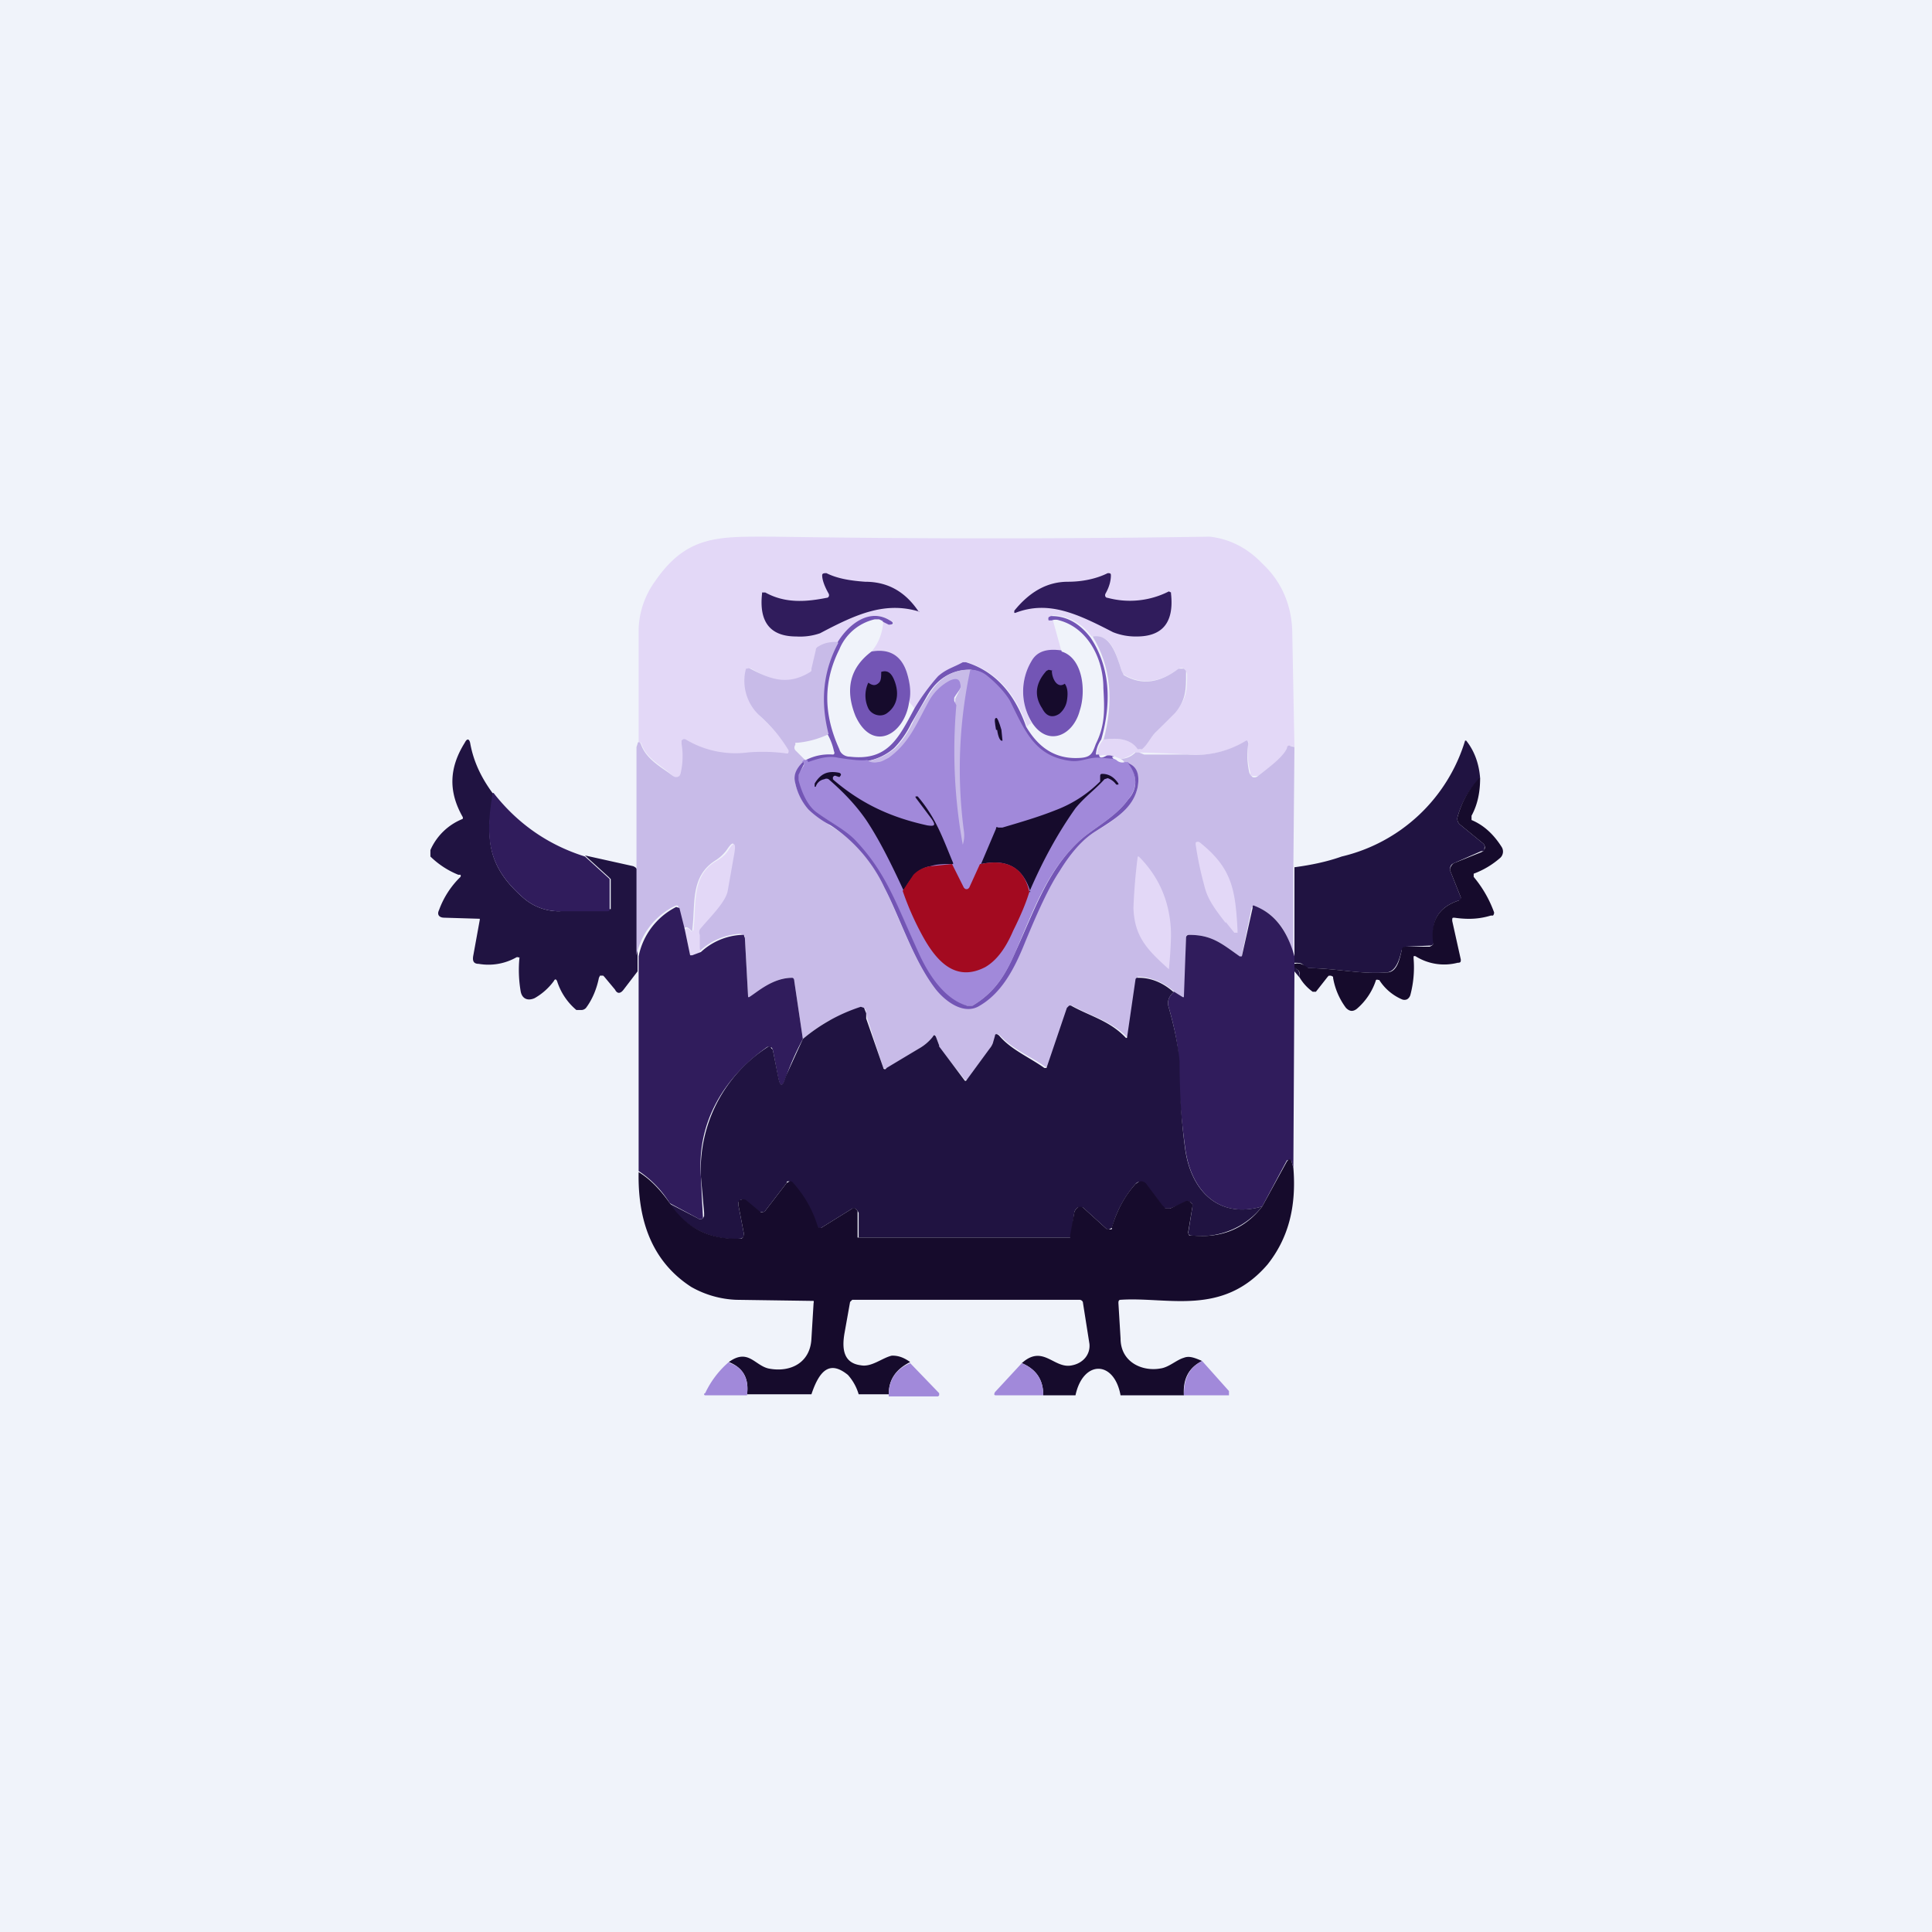 <!-- by TradingView --><svg width="18" height="18" viewBox="0 0 18 18" xmlns="http://www.w3.org/2000/svg"><path fill="#F0F3FA" d="M0 0h18v18H0z"/><path d="M13.79 7.25c-.1.1-.17.22-.21.36a.07.07 0 0 0 .02.07l.22.18a.04.04 0 0 1 .01.04v.03h-.03l-.25.11-.02.01a.06.06 0 0 0-.02.04v.02l.1.25a.03.03 0 0 1-.01.03h-.01c-.18.06-.26.18-.23.38v.01l-.01.02a.04.04 0 0 1-.03.01l-.23.01-.03.03c-.02.08-.05.2-.14.21-.24.02-.48-.04-.73-.04-.01 0-.03 0-.04-.02-.02-.03-.05-.03-.09-.03V9l.02.03c.02 0 .03.04.03.08l-.05-.06v-.97c.15-.02.3-.05.44-.1a1.58 1.58 0 0 0 1.15-1.08h.01c.08.1.12.22.13.35Z" fill="#201341"/><path d="M13.79 7.25c0 .12-.02.24-.08.35v.04c.12.05.21.14.28.25a.08.08 0 0 1-.01.1.79.79 0 0 1-.25.15v.03a1.09 1.09 0 0 1 .19.33.04.04 0 0 1-.01.03h-.02c-.1.03-.2.04-.34.02-.02 0-.02 0-.02.03l.08.36c0 .02 0 .03-.03.03a.5.5 0 0 1-.39-.06.02.02 0 0 0-.02 0v.02a1 1 0 0 1-.03.34.07.07 0 0 1-.03.04.06.06 0 0 1-.05 0 .47.47 0 0 1-.21-.18h-.01a.02.02 0 0 0-.02 0 .59.59 0 0 1-.18.27c-.04.03-.07.02-.1-.01a.65.65 0 0 1-.12-.28V9.1l-.02-.01h-.02l-.01.01-.11.14h-.03a.44.44 0 0 1-.12-.13c0-.04 0-.07-.03-.08-.02-.02-.03-.02-.02-.03v-.02c.04-.01.07 0 .1.02l.03.02c.25 0 .5.06.73.04.1 0 .12-.13.14-.21 0-.02.02-.03.03-.03h.23l.02-.01.01-.01a.04.04 0 0 0 0-.03c-.02-.2.06-.32.24-.38a.03.03 0 0 0 .02-.03l-.1-.25a.06.06 0 0 1 .01-.04.06.06 0 0 1 .03-.03l.25-.1.02-.01a.05.05 0 0 0 0-.07l-.22-.18a.07.07 0 0 1-.02-.07c.04-.14.1-.25.2-.36Z" fill="#160B2C"/><path d="M4.6 7.39c-.08.42-.06.68.27.97.1.09.22.13.34.13a6.85 6.85 0 0 1 .48-.02v-.28l-.02-.02-.22-.2.45.1c.02.01.04.02.04.06v.92l-.13.17c-.03.04-.06.04-.08 0l-.1-.12-.01-.01h-.03l-.01.02c-.02.1-.06.2-.12.28a.06.06 0 0 1-.04.02h-.05a.58.58 0 0 1-.18-.27c-.01-.02-.02-.02-.03 0a.57.57 0 0 1-.18.16c-.07.03-.12 0-.13-.07a1.17 1.17 0 0 1-.01-.31h-.01a.02.02 0 0 0-.02 0 .53.53 0 0 1-.35.06c-.05 0-.06-.03-.05-.08l.06-.33v-.01l-.33-.01c-.05 0-.07-.03-.05-.07a.82.82 0 0 1 .2-.31.02.02 0 0 0 0-.02h-.02a.8.8 0 0 1-.26-.17v-.06a.55.55 0 0 1 .3-.29.02.02 0 0 0 0-.02c-.13-.23-.13-.45.02-.69.02-.04.04-.04.05 0 .03.17.1.32.21.47Z" fill="#201341"/><path d="M4.6 7.39c.22.28.5.48.85.59l.22.2.01.01v.28c0 .01 0 .02-.02.02h-.45a.5.5 0 0 1-.34-.13c-.33-.29-.35-.55-.28-.97Z" fill="#301C5C"/><path d="M12.06 6.96a.06.06 0 0 0-.04-.01c-.01 0-.02 0-.03.02-.04.1-.17.18-.27.26h-.05l-.02-.01V7.2a.7.7 0 0 1-.02-.27.03.03 0 0 0 0-.02h-.03a.9.9 0 0 1-.53.12 10.99 10.99 0 0 0-.5-.02.26.26 0 0 1-.13.06l-.05-.02a.11.11 0 0 0-.07-.01.11.11 0 0 0-.07 0l-.03-.01c.01-.07.03-.1.06-.14.15-.02.26 0 .32.08.01.01.02.02.04 0 .06-.04.09-.12.14-.16l.16-.17c.12-.12.12-.22.12-.36l-.01-.03-.02-.02a.05.05 0 0 0-.05 0c-.17.13-.34.15-.5.06a.06.06 0 0 1-.03-.04c-.05-.16-.1-.35-.28-.32a.47.47 0 0 0-.36-.2l-.01.01-.01.01a.04.04 0 0 0 0 .03h.02l.08.29c-.14-.03-.23 0-.28.1-.11.18-.1.37 0 .57 0 0-.02 0-.04.03-.11-.32-.3-.52-.56-.6h-.04c-.08.05-.15.06-.23.14-.09.08-.16.18-.21.3l-.06-.07a.61.61 0 0 0-.02-.27c-.05-.16-.16-.23-.33-.2.06-.07.1-.16.11-.28l.06.03c.05 0 .05-.02 0-.04-.17-.12-.38.04-.48.2a.33.33 0 0 0-.17.05.05.05 0 0 0-.03.04l-.03.17-.01.02-.01.01c-.21.13-.37.07-.56-.04a.03.03 0 0 0-.03 0l-.01.01v.02c-.03.17.01.3.13.42a1.37 1.37 0 0 1 .27.33v.01l-.02.01h-.01c-.1-.01-.22-.02-.35-.01a.9.9 0 0 1-.6-.13v.01l-.02.01v.02a.7.7 0 0 1-.01.28l-.01.02-.02.01a.04.04 0 0 1-.04 0c-.1-.1-.25-.16-.3-.3-.01-.03-.02-.03-.03 0v.02-1.1a.8.8 0 0 1 .15-.44C6.4 4.98 6.7 5 7.2 5a131.72 131.72 0 0 0 4.07 0c.18.02.35.1.5.26.18.17.27.4.27.65l.02 1.05Z" fill="#E3D8F7"/><path d="M7.7 5.57c.02 0 .03-.02.02-.04-.04-.07-.06-.13-.06-.17 0-.02.02-.02.04-.02.1.05.22.07.36.08.22 0 .38.1.5.28h.01c0 .01 0 .01 0 0-.32-.1-.59.02-.93.2a.57.57 0 0 1-.22.03c-.24 0-.35-.13-.32-.4v-.01h.03c.18.1.37.09.57.05ZM10.32 5.57a.8.8 0 0 0 .57-.06l.02.01v.01c.03.27-.08.4-.32.4a.57.57 0 0 1-.22-.04c-.33-.17-.6-.3-.91-.18h-.01v-.02c.13-.16.29-.27.5-.27.14 0 .27-.03.37-.08.02 0 .03 0 .03.02 0 .04-.01.1-.05.17-.01.02 0 .04.02.04Z" fill="#301C5C"/><path d="M8.23 5.79a.33.33 0 0 0-.04-.02h-.04a.47.47 0 0 0-.33.28c-.15.3-.15.6 0 .93.01.04.05.07.1.07.35.04.45-.17.6-.45.06-.1.13-.2.22-.3.08-.07.14-.08.23-.13H9c.26.08.45.28.56.6.13.22.3.31.52.29.09-.01.1-.05.13-.13.09-.18.08-.33.07-.52 0-.28-.15-.56-.41-.63a.1.1 0 0 0-.07 0h-.03a.04.04 0 0 1 0-.03l.02-.01h.01c.14 0 .26.07.36.2.18.27.2.6.1.95a.27.27 0 0 0-.05.14h.03c0 .03.02.04.07.01a.1.1 0 0 1 .07.01h-.02c-.02 0-.02 0 0 0l.02.03-.13-.01c-.1 0-.16.04-.27.03-.34-.04-.43-.28-.57-.56a.86.86 0 0 0-.22-.24.27.27 0 0 0-.15-.06c-.16 0-.3.07-.4.24l-.15.26a.87.87 0 0 1-.16.23.52.52 0 0 1-.25.12c-.05 0-.14 0-.27-.02a.52.52 0 0 0-.28.04l-.02-.01v-.02a.47.47 0 0 1 .25-.05c.01 0 .02-.01.01-.03a.57.57 0 0 0-.06-.16c-.08-.3-.05-.6.09-.85.1-.17.3-.33.49-.21.04.02.04.04-.01.04l-.06-.03Z" fill="#7355B5"/><path d="M10.28 6.9c.1-.37.07-.69-.1-.97.16-.03.22.16.27.32l.02.04c.17.1.34.07.51-.06h.05l.02.02v.03c0 .14 0 .24-.1.36l-.17.17c-.05.04-.08.12-.14.17h-.04c-.06-.09-.17-.11-.32-.09Z" fill="#C8BBE8"/><path d="M7.81 5.99c-.14.26-.17.54-.09.85a.86.86 0 0 1-.29.08h-.02v.02a.04.04 0 0 0 0 .05l.1.1c-.03 0-.04.01-.03.02-.06.06-.09.12-.07.19.02.08.06.16.12.24l.2.15c.22.13.39.32.51.58.15.3.27.68.48.95.09.1.25.23.39.15.22-.11.34-.34.44-.6.11-.28.22-.5.32-.65.11-.18.22-.3.33-.37.19-.11.36-.23.4-.42.02-.11-.01-.19-.1-.22h-.02a.08.08 0 0 0-.04-.04c.05 0 .1-.02.14-.06h.03l.05.02h.4a.9.9 0 0 0 .55-.13h.01l.01.02v.01a.7.7 0 0 0 .01.27l.01.02.02.02a.05.05 0 0 0 .05-.01c.1-.08.23-.17.27-.26 0-.02.02-.03.03-.02l.04.01-.01 1.12v.83c-.05-.25-.18-.4-.36-.47-.01 0-.02 0-.03.02l-.09.44v.01a.01.01 0 0 1-.02 0c-.17-.12-.26-.2-.47-.2-.02 0-.03 0-.03.03l-.01.54a.02.02 0 0 1 0 .01h-.02l-.08-.05a.53.53 0 0 0-.32-.14h-.02v.02l-.08.55h-.01c-.16-.16-.34-.2-.52-.3a.03.03 0 0 0-.03.01l-.01.01-.19.55h-.02c-.14-.1-.3-.16-.42-.29-.02-.02-.03-.02-.04 0l-.02.07-.03.04-.22.3h-.02l-.24-.3v-.02l-.03-.08c0-.02-.02-.02-.03 0a.44.44 0 0 1-.13.11l-.3.19-.03-.01-.15-.46-.01-.05c0-.02 0-.03-.02-.05a3.56 3.56 0 0 1-.33.12 1.6 1.6 0 0 0-.24.17l-.08-.54c0-.02-.01-.03-.03-.03-.17 0-.3.13-.39.19l-.01-.01-.03-.55v-.02L6.9 8.7a.6.6 0 0 0-.38.16L6.5 8.7l.01-.05c.08-.1.24-.25.26-.36l.06-.34c.02-.11 0-.12-.06-.03a.39.39 0 0 1-.11.1c-.23.15-.18.4-.21.64 0 .02 0 .02-.02 0s-.04-.03-.06-.01l-.05-.2c0-.01-.01-.02-.03-.01a.66.66 0 0 0-.36.46V6.96l.01-.03c0-.02.02-.02.03 0 .05.15.2.22.3.3l.02.01h.02l.02-.01.01-.02a.7.7 0 0 0 .01-.28V6.9l.01-.01a.03.03 0 0 1 .03 0 .9.9 0 0 0 .58.12 1.65 1.65 0 0 1 .36.01h.01a.03.03 0 0 0 0-.04 1.37 1.37 0 0 0-.26-.31.44.44 0 0 1-.13-.44h.01a.03.03 0 0 1 .03 0c.19.1.35.16.56.03l.01-.01v-.02l.04-.17c0-.02.01-.03.03-.04.05-.03.1-.04.17-.04Z" fill="#C8BBE8"/><path d="M8.47 6.54c-.04.3-.34.48-.5.13-.1-.25-.05-.45.15-.6.17-.03.28.04.33.2.03.1.04.19.02.27ZM9.89 6.07c.2.06.23.37.17.55-.06.23-.29.34-.44.12a.55.55 0 0 1-.01-.58c.05-.09.14-.12.28-.1Z" fill="#7355B5"/><path d="M8.09 6.36c.04.03.07.03.1 0 .02-.02.02-.06.02-.1.06-.02.1.01.13.1.04.12.01.22-.07.28-.06.05-.15.02-.18-.04a.28.28 0 0 1 0-.24Z" fill="#160B2C"/><path d="M9.05 6.24c-.1.5-.13 1-.06 1.5v.15c-.02.02-.02.02-.03 0a4.88 4.88 0 0 1-.06-1.36v-.02l.05-.1c0-.07-.02-.1-.09-.06a.48.48 0 0 0-.2.2c-.12.22-.18.38-.38.52a.24.24 0 0 1-.09.04c-.04 0-.08 0-.1-.02.1-.02.18-.06.25-.12.04-.04.1-.11.16-.23.04-.09.1-.18.15-.26.1-.17.24-.25.4-.24Z" fill="#C8BBE8"/><path d="M9.8 6.25c0 .07.05.17.12.12.03.04.03.1.02.16a.2.2 0 0 1-.07.12c-.06.04-.12.03-.16-.05-.08-.12-.06-.24.04-.35l.02-.01.04.01Z" fill="#160B2C"/><path d="M10.4 7.08c.02.02.05.03.08.02h.03c.09.13.09.24 0 .35-.12.17-.35.28-.47.4-.28.27-.4.6-.58 1.02-.1.23-.2.38-.4.5H9c-.21-.06-.36-.29-.45-.5-.2-.45-.3-.73-.58-1.03-.1-.1-.23-.18-.37-.27-.08-.05-.13-.15-.17-.3v-.04l.06-.1V7.1h-.02l.02-.02h.03l.01.02c.11-.04.2-.06.28-.04.13.02.22.03.27.02.02.02.06.03.1.02.03 0 .06-.02.1-.04.19-.14.25-.3.37-.52a.48.48 0 0 1 .2-.2c.07-.03.1-.01.1.06 0 .02-.03.05-.06.1v.03l.02.04a4.88 4.88 0 0 0 .06 1.3.29.29 0 0 0 .01-.13 4.41 4.41 0 0 1 .06-1.5c.06 0 .11.02.15.05.1.08.18.17.22.24.14.28.23.52.57.56.1.01.17-.04.27-.03l.13.01Z" fill="#A189DA"/><path d="M9.29 6.8c.01.07.03.11.05.1l-.01-.1c-.02-.07-.04-.12-.05-.11-.02 0-.01.05 0 .11Z" fill="#160B2C"/><path d="M7.48 7.1h.01v.02l-.05.1v.05c.04.15.1.25.17.3.14.1.28.17.37.27.28.3.37.58.58 1.04.09.2.24.43.45.49h.05c.2-.12.3-.27.4-.5.19-.42.3-.75.58-1.02.12-.12.35-.23.47-.4.09-.1.09-.22 0-.34.08.03.11.1.09.22-.04.2-.21.3-.4.42-.11.07-.22.19-.33.37-.1.15-.2.37-.32.66-.1.25-.22.48-.44.6-.14.07-.3-.05-.39-.16-.21-.27-.33-.66-.48-.95a1.4 1.4 0 0 0-.5-.58.93.93 0 0 1-.21-.15.56.56 0 0 1-.12-.24c-.02-.07 0-.13.07-.2Z" fill="#7355B5"/><path d="M8.88 8.05c-.08 0-.15 0-.21.02a.27.27 0 0 0-.15.08.79.79 0 0 0-.1.15c-.12-.26-.23-.48-.35-.66-.09-.13-.2-.25-.35-.38a.04.04 0 0 0-.04 0 .1.1 0 0 0-.08.07h-.01V7.3c.06-.1.13-.12.23-.1.02.01.02.02 0 .04l-.03-.01a.02.02 0 0 0-.02 0l-.01.01v.02l.01.01c.27.23.55.35.87.42.07.01.08 0 .04-.06l-.15-.2v-.01h.02c.17.2.23.38.33.62ZM9.6 8.31c-.07-.23-.22-.31-.46-.26l.14-.33c0-.01 0-.02.02-.01h.04c.17-.05.34-.1.49-.16.16-.06.3-.15.42-.27v-.04c0-.02 0-.03.02-.03.06 0 .11.03.15.09v.01h-.02a.16.16 0 0 0-.08-.06l-.03.01c-.09.1-.18.16-.27.27-.17.24-.31.5-.43.78Z" fill="#160B2C"/><path d="M11.42 8.6c-.1-.13-.17-.22-.2-.35a3.15 3.15 0 0 1-.08-.38v-.02a.03.03 0 0 1 .04 0c.3.24.33.44.35.82v.02h-.03l-.08-.1ZM6.53 8.87l-.08.04-.02-.01-.05-.24c.02-.02.04-.01.06.02l.02-.01c.03-.24-.02-.5.2-.64.07-.04.1-.07.12-.1.06-.1.08-.08.06.03l-.06.34c-.02.11-.18.26-.26.36a.06.06 0 0 0 0 .05v.16ZM10.89 9.03c-.2-.18-.32-.3-.33-.57a5.3 5.3 0 0 1 .04-.48h.01c.2.2.3.45.3.74a3.89 3.89 0 0 1-.02.31Z" fill="#E3D8F7"/><path d="M9.14 8.05c.24-.05.4.03.45.26-.03.1-.08.22-.15.36-.06.14-.14.27-.26.34-.27.14-.45-.04-.59-.3a2.66 2.66 0 0 1-.18-.41l.1-.15a.27.27 0 0 1 .16-.08l.2-.02.11.22.01.01a.03.03 0 0 0 .03 0l.01-.01.1-.22Z" fill="#A30A20"/><path d="m6.38 8.66.05.24h.02l.08-.03a.6.6 0 0 1 .38-.16h.02l.01.03.03.55h.01c.08-.05.22-.18.4-.18.01 0 .02.01.02.03l.08.54c-.07.13-.12.25-.16.36-.03.09-.05.09-.07 0l-.05-.26-.01-.02h-.01a.03.03 0 0 0-.04 0c-.38.27-.65.68-.61 1.2a23.94 23.94 0 0 0 .02.39.04.04 0 0 1-.05 0l-.26-.14a.97.97 0 0 0-.29-.3v-2a.66.66 0 0 1 .35-.46l.03.01.05.2ZM12.06 8.9v.15l-.01 1.83-.02-.07h-.04l-.23.43c-.4.12-.67-.14-.72-.56-.04-.3-.06-.56-.06-.8 0-.11-.03-.28-.09-.49-.02-.06 0-.11.05-.15l.08.05h.01l.02-.55c0-.02.01-.03.03-.03.21 0 .3.08.47.2a.01.01 0 0 0 .01 0h.01l.1-.45c0-.02 0-.03.02-.02.18.07.3.22.37.47Z" fill="#301C5C"/><path d="M10.94 9.24c-.05.04-.07.09-.05.15.06.21.09.38.1.5 0 .23.01.5.05.8.05.4.31.67.72.55a.73.73 0 0 1-.67.27.03.03 0 0 1-.02-.02l.04-.25v-.02l-.02-.02a.04.04 0 0 0-.04 0l-.15.06h-.04a.06.06 0 0 1-.03-.02l-.15-.2-.02-.02a.06.06 0 0 0-.08.01 1.02 1.02 0 0 0-.22.41l-.02.01a.03.03 0 0 1-.03 0l-.22-.2h-.05l-.02.02-.01.02-.03.22-.01.02H8V11.3l-.01-.02-.02-.02h-.03l-.29.18a.03.03 0 0 1-.02 0h-.01l-.01-.02a1.07 1.07 0 0 0-.25-.41.03.03 0 0 0-.03 0v.01l-.2.26-.01.01a.04.04 0 0 1-.03 0h-.02l-.12-.1a.05.05 0 0 0-.05-.01l-.02.02v.03l.05.26c0 .03 0 .04-.03.05a.72.72 0 0 1-.67-.33l.27.14a.04.04 0 0 0 .05 0l.01-.02v-.03l-.03-.34a1.36 1.36 0 0 1 .63-1.21h.02v.01l.02.02.05.25c.02.1.04.1.07 0l.16-.35a1.6 1.6 0 0 1 .54-.3l.03.01.02.05v.05l.16.46c0 .01.02.02.03 0l.3-.18a.44.44 0 0 0 .13-.11c.01-.02.02-.02.03 0l.03.08v.01l.24.32H9l.22-.3a.18.18 0 0 0 .03-.05l.02-.07c0-.02.02-.02.04 0 .11.13.28.2.42.3h.02l.19-.56.02-.02a.03.03 0 0 1 .02 0c.18.1.36.14.51.3h.01l.08-.55.01-.01h.02c.12 0 .23.05.32.13Z" fill="#201341"/><path d="M12.05 10.88c.03.37-.05.66-.24.9-.42.49-.93.3-1.37.33-.02 0-.02.02-.02.03l.02.33c0 .22.2.31.37.28.08-.01.15-.08.22-.1.05-.02.1 0 .17.03-.12.06-.18.16-.17.32h-.59c-.06-.33-.35-.33-.42 0h-.3c0-.14-.06-.24-.2-.3.2-.18.3.06.47.02.1-.02.17-.1.16-.2l-.06-.38c0-.02-.02-.03-.03-.03H7.94l-.02.02-.05.28c-.03.16-.01.29.15.31.1.02.2-.07.29-.09.05 0 .1.01.17.06-.14.07-.2.17-.2.3H8a.47.47 0 0 0-.1-.18c-.16-.13-.26-.06-.34.18h-.6c.02-.15-.04-.25-.17-.3.18-.13.24.03.37.06.2.04.39-.05.4-.28l.02-.33a.03.03 0 0 0 0-.02h-.02l-.7-.01a.92.92 0 0 1-.42-.12c-.34-.22-.5-.58-.49-1.07.1.06.2.16.29.29.16.24.38.34.66.33.02 0 .03-.02.03-.05l-.05-.26v-.03s0-.02.02-.02a.05.05 0 0 1 .05 0l.12.1a.04.04 0 0 0 .06 0l.2-.26.02-.01a.03.03 0 0 1 .03 0 1.07 1.07 0 0 1 .24.42.03.03 0 0 0 .02.01h.01l.29-.18a.03.03 0 0 1 .03 0l.02.02V11.53h1.98v-.02l.04-.22.01-.02.02-.02a.05.05 0 0 1 .05 0l.22.2h.02a.03.03 0 0 0 .03 0v-.02c.05-.16.12-.29.22-.4l.03-.02a.06.06 0 0 1 .07.02l.15.2.03.03h.04l.15-.07a.04.04 0 0 1 .04.01l.02.02v.02l-.04.24v.01l.01.02h.02c.27.03.5-.06.66-.27l.23-.42.01-.01a.02.02 0 0 1 .03 0l.02.07Z" fill="#160B2C"/><path d="M11.03 13c0-.16.05-.26.17-.32l.25.28V13H11.02ZM6.8 12.7c.12.04.18.14.16.3h-.39a.01.01 0 0 1 0-.02.87.87 0 0 1 .22-.29ZM8.28 13c0-.14.06-.24.2-.3l.27.28V13l-.01.01h-.46ZM9.52 12.7c.14.06.2.16.2.3h-.44c-.02 0-.02-.01-.01-.03l.25-.27Z" fill="#A189DA"/></svg>